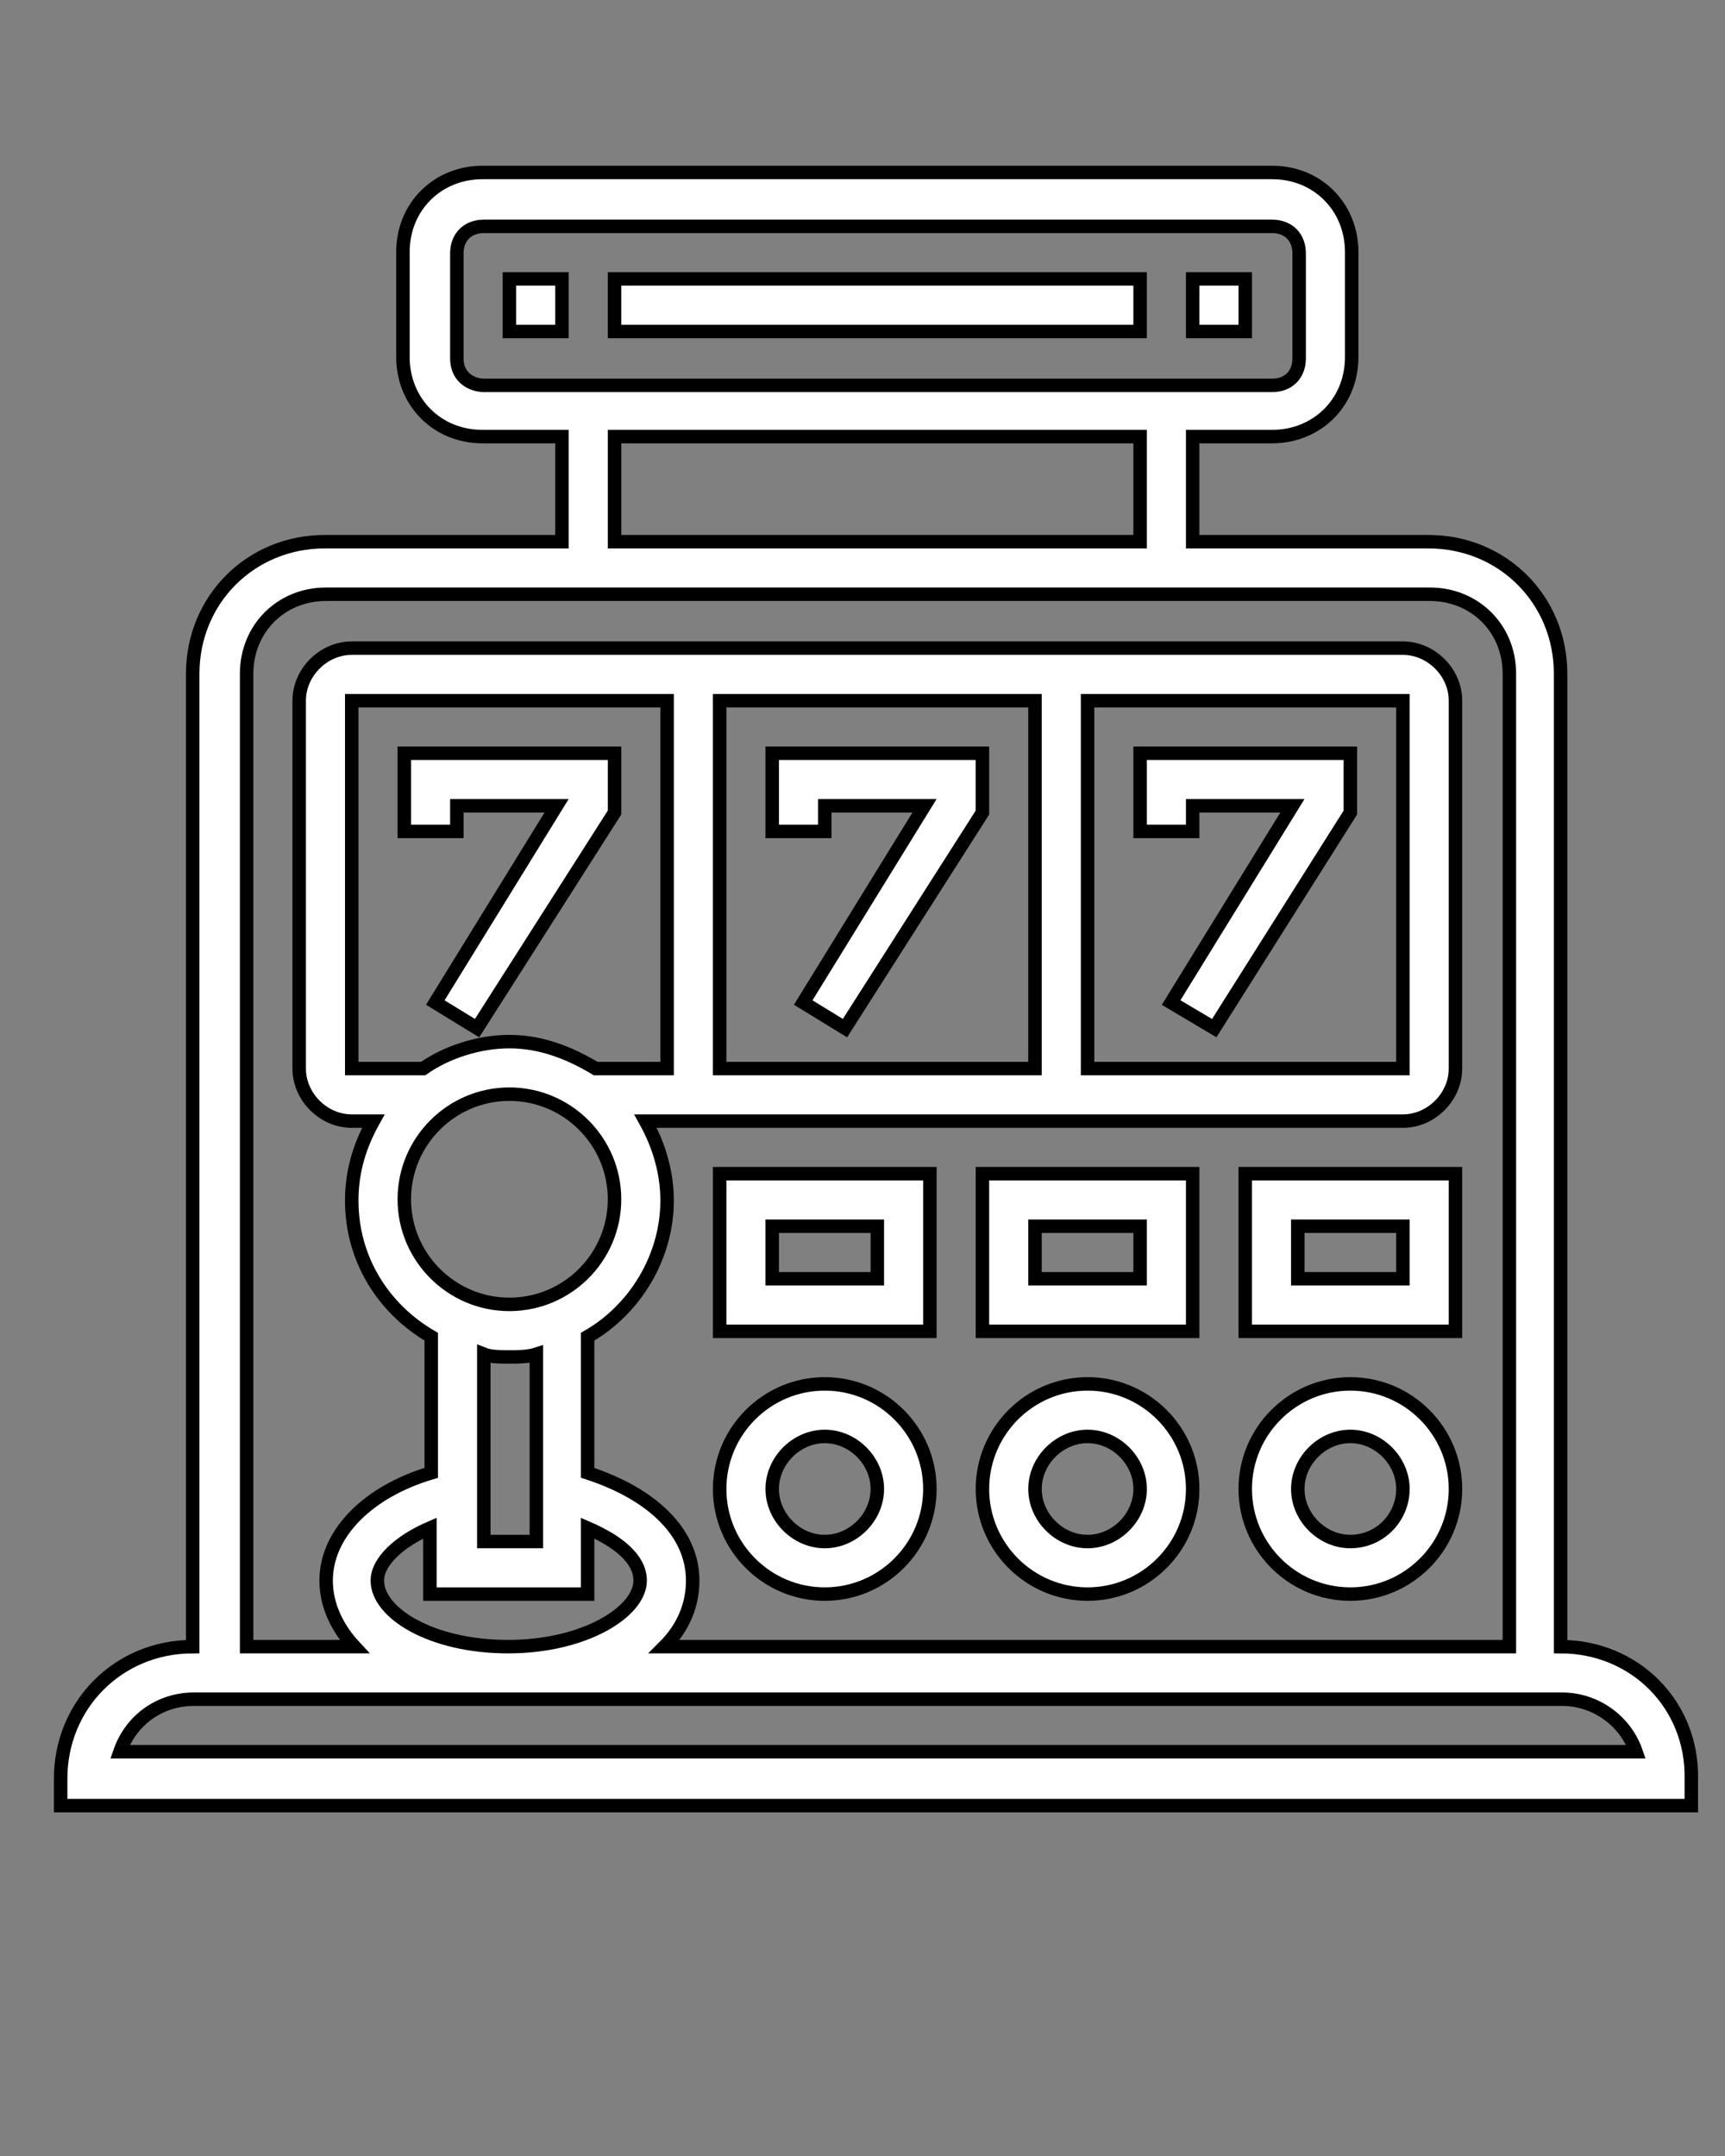 <?xml version="1.0" encoding="utf-8"?>
<!-- Generator: Adobe Illustrator 25.2.1, SVG Export Plug-In . SVG Version: 6.00 Build 0)  -->
<svg version="1.1" id="Layer_1" xmlns="http://www.w3.org/2000/svg" xmlns:xlink="http://www.w3.org/1999/xlink" x="0px" y="0px"
	 viewBox="0 0 128 160" style="enable-background:new 0 0 128 160;" xml:space="preserve">
<rect x="0" y="0" width="128" height="160" fill="#808080" stroke="none"/>
<g>
	<path style="fill:#FFFFFF;stroke:#000000;stroke-miterlimit:10;" d="M115.8,122.2V50c0-5.5-4.3-9.8-9.8-9.8H88.5v-7.8h5.9
		c3.3,0,5.9-2.5,5.9-5.9v-7.8c0-3.3-2.5-5.9-5.9-5.9H35.8c-3.3,0-5.9,2.5-5.9,5.9v7.8c0,3.3,2.5,5.9,5.9,5.9h5.9v7.8H24.1
		c-5.5,0-9.8,4.3-9.8,9.8v72.2c-5.5,0-9.8,4.3-9.8,9.8v2h121v-2C125.6,126.5,121.3,122.2,115.8,122.2z M33.9,26.6v-7.8
		c0-1.2,0.8-2,2-2h58.5c1.2,0,2,0.8,2,2v7.8c0,1.2-0.8,2-2,2H35.8C34.7,28.5,33.9,27.8,33.9,26.6z M45.6,32.4h39v7.8h-39V32.4z
		 M18.3,50c0-3.3,2.5-5.9,5.9-5.9h81.9c3.3,0,5.9,2.5,5.9,5.9v72.2H49.3c1.4-1.4,2.1-3.1,2.1-4.9c0-3.5-2.9-6.4-7.8-8V99.2
		c3.5-2,5.9-5.9,5.9-10.1c0-2.1-0.6-4.1-1.6-5.9h56.2c2.1,0,3.9-1.8,3.9-3.9V52c0-2.1-1.8-3.9-3.9-3.9h-78c-2.1,0-3.9,1.8-3.9,3.9
		v27.3c0,2.1,1.8,3.9,3.9,3.9h1.6c-1,1.8-1.6,3.7-1.6,5.9c0,4.3,2.3,8,5.9,10.1v10.1c-4.7,1.4-7.8,4.5-7.8,8c0,1.8,0.8,3.5,2.1,4.9
		h-8V50z M28,117.3c0-1.4,1.6-2.9,3.9-3.9v4.9h11.7v-4.9c2.3,1,3.9,2.3,3.9,3.9c0,2.3-4.1,4.9-9.8,4.9S28,119.7,28,117.3z M104.1,52
		v27.3H80.7V52C80.7,52,104.1,52,104.1,52z M76.8,79.3H53.4V52h23.4V79.3z M49.5,79.3h-5.3c-2-1.2-4.1-2-6.4-2s-4.7,0.8-6.4,2h-5.3
		V52h23.4V79.3z M37.8,81.2c4.3,0,7.8,3.5,7.8,7.8s-3.5,7.8-7.8,7.8S30,93.3,30,89S33.5,81.2,37.8,81.2z M37.8,100.7
		c0.6,0,1.4,0,2-0.2v13.9h-3.9v-13.9C36.4,100.7,37.2,100.7,37.8,100.7z M8.9,130c0.8-2.3,2.9-3.9,5.5-3.9h101.5
		c2.5,0,4.7,1.6,5.5,3.9H8.9z"/>
	<rect x="37.8" y="20.7" style="fill:#FFFFFF;stroke:#000000;stroke-miterlimit:10;" width="3.9" height="3.9"/>
	<rect x="45.6" y="20.7" style="fill:#FFFFFF;stroke:#000000;stroke-miterlimit:10;" width="39" height="3.9"/>
	<rect x="88.5" y="20.7" style="fill:#FFFFFF;stroke:#000000;stroke-miterlimit:10;" width="3.9" height="3.9"/>
	<polygon style="fill:#FFFFFF;stroke:#000000;stroke-miterlimit:10;" points="33.9,59.8 41.3,59.8 32.3,74.4 35.4,76.3 45.6,60.3 
		45.6,55.9 30,55.9 30,61.7 33.9,61.7 	"/>
	<polygon style="fill:#FFFFFF;stroke:#000000;stroke-miterlimit:10;" points="61.2,61.7 61.2,59.8 68.6,59.8 59.6,74.4 62.7,76.3 
		72.9,60.3 72.9,55.9 57.3,55.9 57.3,61.7 	"/>
	<polygon style="fill:#FFFFFF;stroke:#000000;stroke-miterlimit:10;" points="88.5,61.7 88.5,59.8 95.9,59.8 86.9,74.4 90.1,76.3 
		100.2,60.3 100.2,55.9 84.6,55.9 84.6,61.7 	"/>
	<path style="fill:#FFFFFF;stroke:#000000;stroke-miterlimit:10;" d="M92.4,98.8H108V87.1H92.4V98.8z M96.3,91h7.8v3.9h-7.8V91z"/>
	<path style="fill:#FFFFFF;stroke:#000000;stroke-miterlimit:10;" d="M72.9,98.8h15.6V87.1H72.9V98.8z M76.8,91h7.8v3.9h-7.8V91z"/>
	<path style="fill:#FFFFFF;stroke:#000000;stroke-miterlimit:10;" d="M53.4,98.8H69V87.1H53.4V98.8z M57.3,91h7.8v3.9h-7.8V91z"/>
	<path style="fill:#FFFFFF;stroke:#000000;stroke-miterlimit:10;" d="M100.2,102.7c-4.3,0-7.8,3.5-7.8,7.8c0,4.3,3.5,7.8,7.8,7.8
		c4.3,0,7.8-3.5,7.8-7.8C108,106.2,104.5,102.7,100.2,102.7z M100.2,114.4c-2.1,0-3.9-1.8-3.9-3.9c0-2.1,1.8-3.9,3.9-3.9
		c2.1,0,3.9,1.8,3.9,3.9C104.1,112.6,102.4,114.4,100.2,114.4z"/>
	<path style="fill:#FFFFFF;stroke:#000000;stroke-miterlimit:10;" d="M80.7,102.7c-4.3,0-7.8,3.5-7.8,7.8c0,4.3,3.5,7.8,7.8,7.8
		s7.8-3.5,7.8-7.8C88.5,106.2,85,102.7,80.7,102.7z M80.7,114.4c-2.1,0-3.9-1.8-3.9-3.9c0-2.1,1.8-3.9,3.9-3.9s3.9,1.8,3.9,3.9
		C84.6,112.6,82.8,114.4,80.7,114.4z"/>
	<path style="fill:#FFFFFF;stroke:#000000;stroke-miterlimit:10;" d="M61.2,102.7c-4.3,0-7.8,3.5-7.8,7.8c0,4.3,3.5,7.8,7.8,7.8
		s7.8-3.5,7.8-7.8C69,106.2,65.5,102.7,61.2,102.7z M61.2,114.4c-2.1,0-3.9-1.8-3.9-3.9c0-2.1,1.8-3.9,3.9-3.9
		c2.1,0,3.9,1.8,3.9,3.9C65.1,112.6,63.3,114.4,61.2,114.4z"/>
</g>
</svg>
